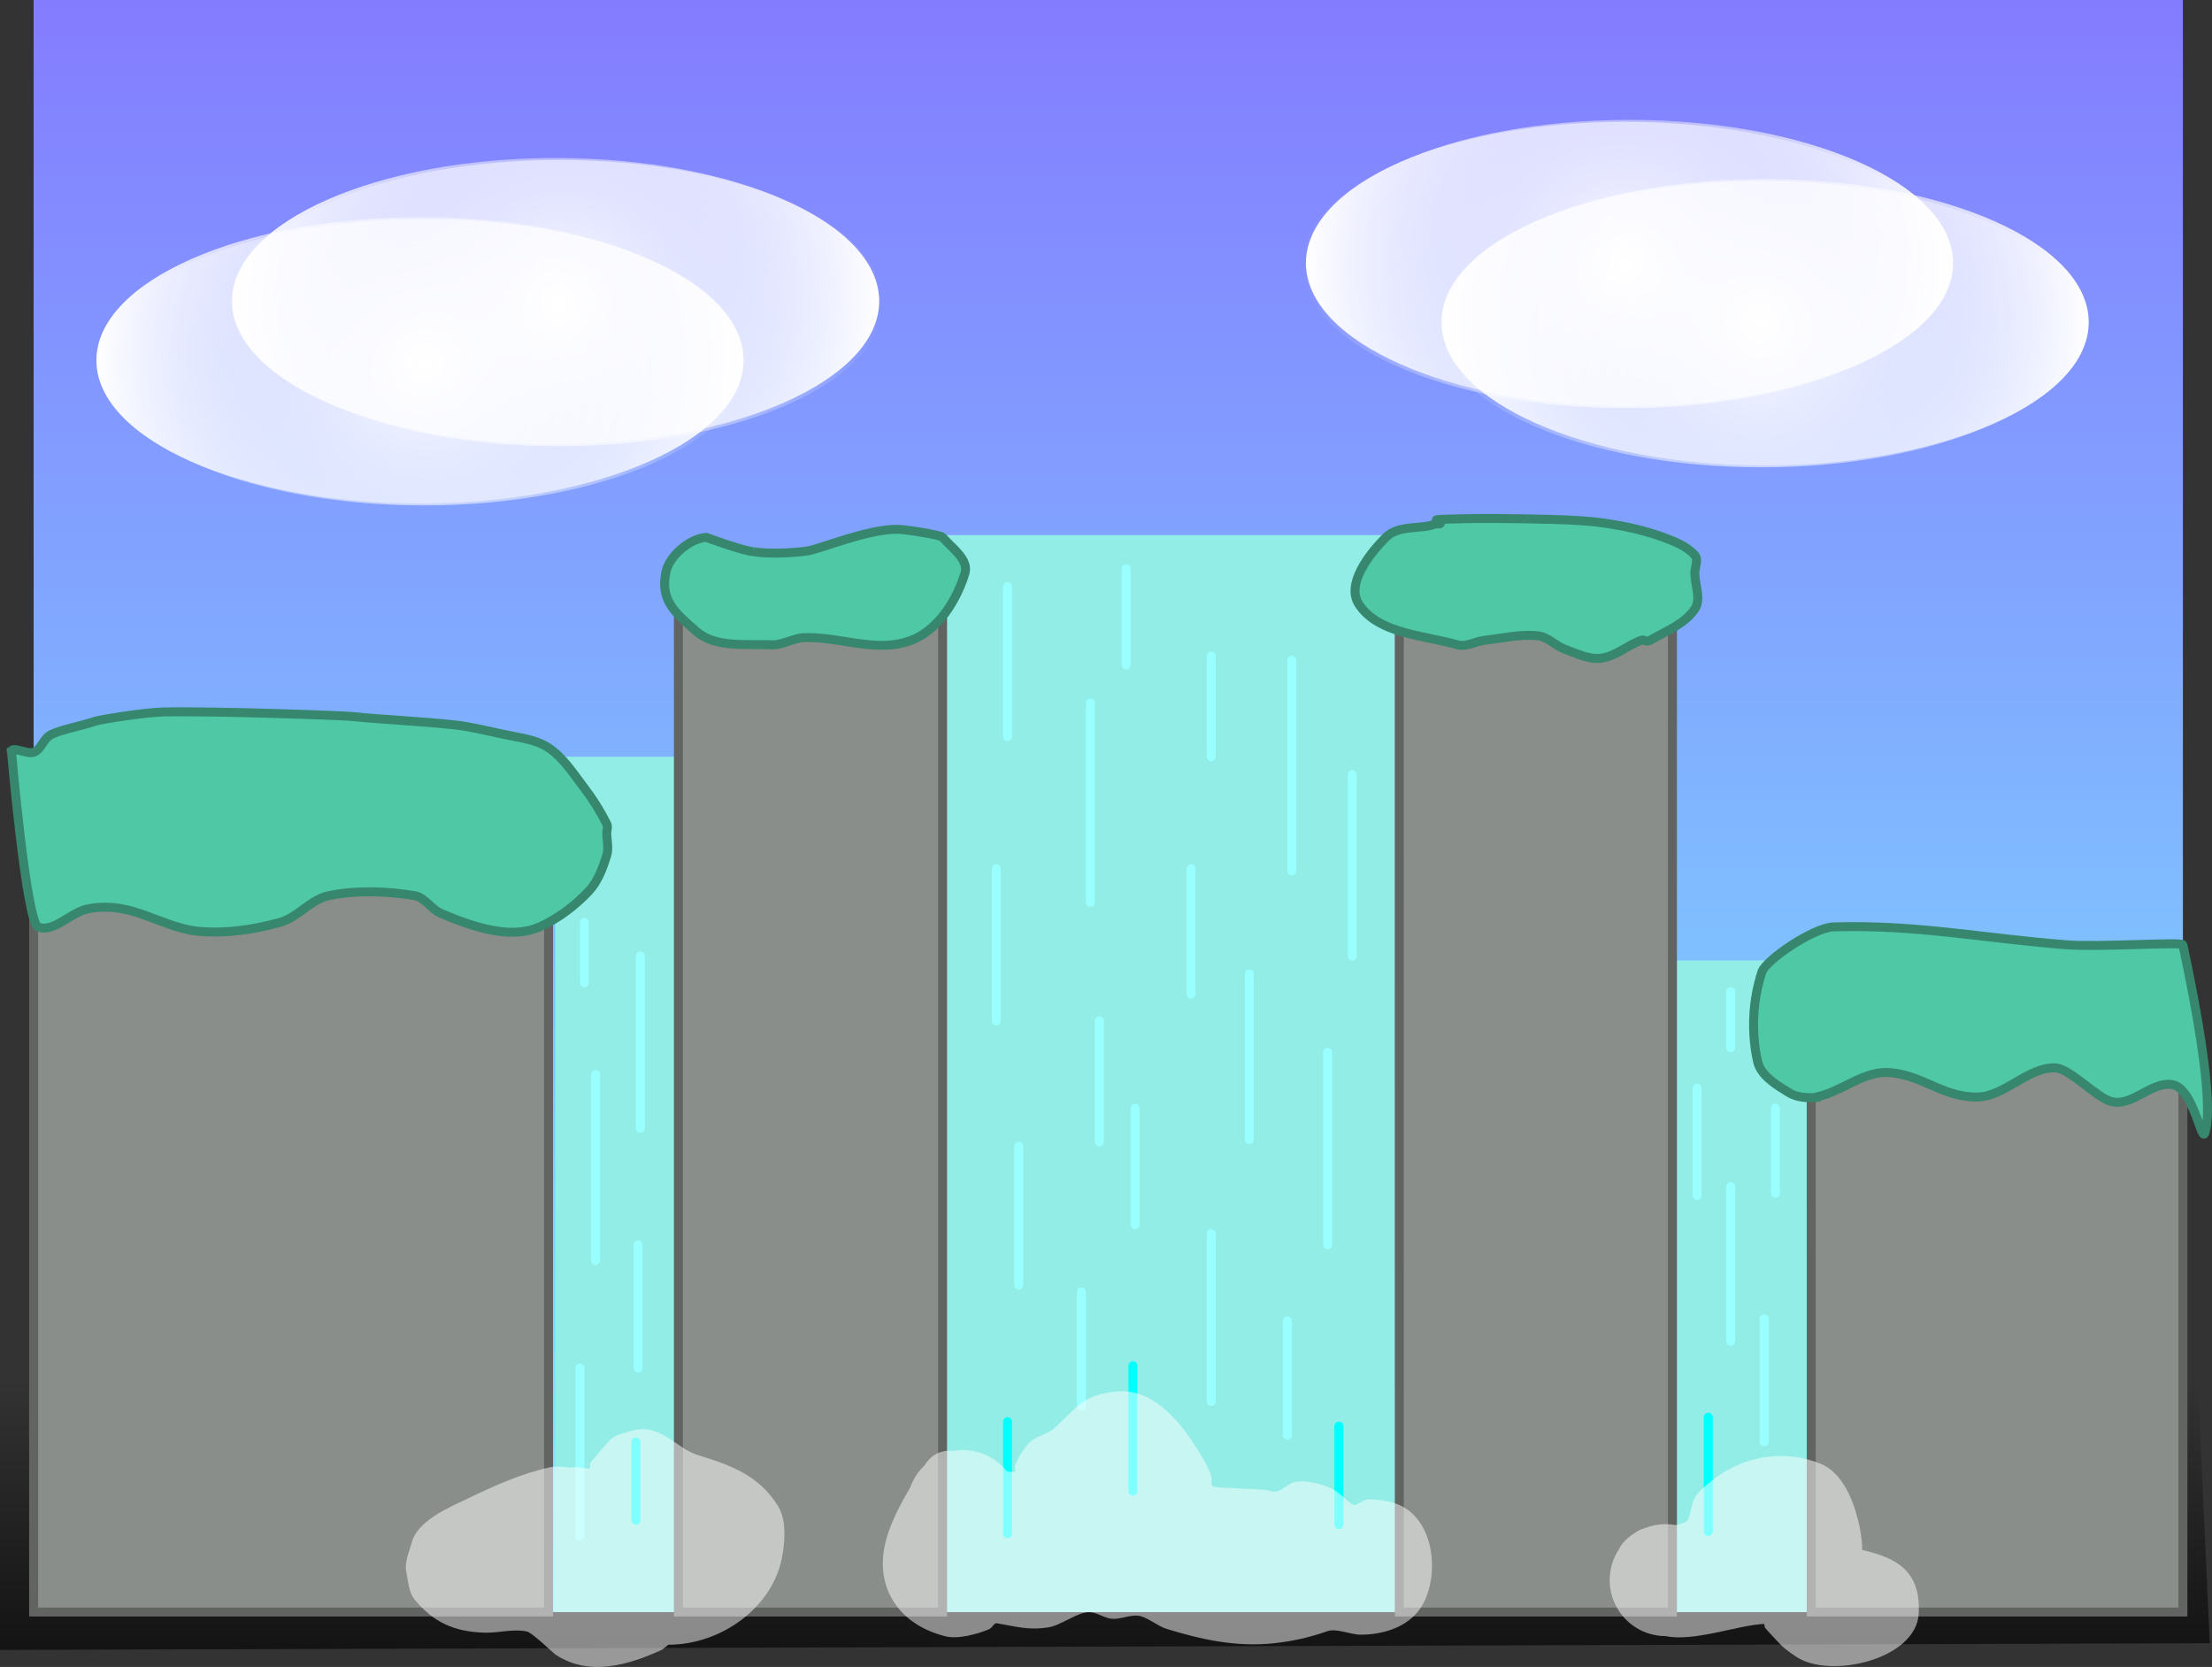 <svg version="1.1" xmlns="http://www.w3.org/2000/svg" xmlns:xlink="http://www.w3.org/1999/xlink" width="494.005" height="372.267" viewBox="0,0,494.005,372.267"><rect x="0" y="0" width="494.005" height="372.267" fill="#333333" stroke="none"/><defs><linearGradient x1="567.9" y1="308.004" x2="567.9" y2="406.004" gradientUnits="userSpaceOnUse" id="color-1"><stop offset="0" stop-color="#000000" stop-opacity="0"/><stop offset="1" stop-color="#000000"/></linearGradient><linearGradient x1="0" y1="0" x2="0" y2="360" gradientUnits="userSpaceOnUse" id="color-2"><stop offset="0" stop-color="#847cff"/><stop offset="1" stop-color="#7ceeff"/></linearGradient><radialGradient cx="116.575" cy="67.261" r="72.267" gradientUnits="userSpaceOnUse" id="color-3"><stop offset="0" stop-color="#ffffff" stop-opacity="0"/><stop offset="1" stop-color="#ffffff"/></radialGradient><radialGradient cx="117.431" cy="67.683" r="72.267" gradientUnits="userSpaceOnUse" id="color-4"><stop offset="0" stop-color="#ffffff"/><stop offset="1" stop-color="#ffffff" stop-opacity="0"/></radialGradient><radialGradient cx="86.289" cy="80.474" r="72.267" gradientUnits="userSpaceOnUse" id="color-5"><stop offset="0" stop-color="#ffffff" stop-opacity="0"/><stop offset="1" stop-color="#ffffff"/></radialGradient><radialGradient cx="87.146" cy="80.896" r="72.267" gradientUnits="userSpaceOnUse" id="color-6"><stop offset="0" stop-color="#ffffff"/><stop offset="1" stop-color="#ffffff" stop-opacity="0"/></radialGradient><radialGradient cx="356.41" cy="58.747" r="72.267" gradientUnits="userSpaceOnUse" id="color-7"><stop offset="0" stop-color="#ffffff" stop-opacity="0"/><stop offset="1" stop-color="#ffffff"/></radialGradient><radialGradient cx="355.554" cy="59.169" r="72.267" gradientUnits="userSpaceOnUse" id="color-8"><stop offset="0" stop-color="#ffffff"/><stop offset="1" stop-color="#ffffff" stop-opacity="0"/></radialGradient><radialGradient cx="386.696" cy="71.96" r="72.267" gradientUnits="userSpaceOnUse" id="color-9"><stop offset="0" stop-color="#ffffff" stop-opacity="0"/><stop offset="1" stop-color="#ffffff"/></radialGradient><radialGradient cx="385.839" cy="72.382" r="72.267" gradientUnits="userSpaceOnUse" id="color-10"><stop offset="0" stop-color="#ffffff"/><stop offset="1" stop-color="#ffffff" stop-opacity="0"/></radialGradient></defs><g transform="translate(7.507,0)"><g data-paper-data="{&quot;isPaintingLayer&quot;:true}" fill-rule="nonzero" stroke-linejoin="miter" stroke-miterlimit="10" stroke-dasharray="" stroke-dashoffset="0" style="mix-blend-mode: normal"><path d="M486.006,366.97l-493.514,1.497c0,-20.154 0,-40.308 0,-60.462h490.881c0.194,6.686 2.633,58.966 2.633,58.966z" data-paper-data="{&quot;origPos&quot;:null,&quot;index&quot;:null}" fill="url(#color-1)" stroke="none" stroke-width="1.228" stroke-linecap="butt"/><path d="M0,0h480v360h-480z" data-paper-data="{&quot;origPos&quot;:null}" fill="url(#color-2)" stroke="none" stroke-width="1" stroke-linecap="butt"/><path d="M366.938,214.5h29v145.5h-29z" fill="#91ede6" stroke="none" stroke-width="0.992" stroke-linecap="butt"/><path d="M116.5,169h27v191h-27z" fill="#91ede6" stroke="none" stroke-width="1" stroke-linecap="butt"/><path d="M203.5,119.5h100.5v240.5h-100.5z" fill="#91ede6" stroke="none" stroke-width="1" stroke-linecap="butt"/><path d="M0,187h115v173h-115z" fill="#8a8e8b" stroke="#626462" stroke-width="2" stroke-linecap="butt"/><path d="M144,135h59v225h-59z" fill="#8a8e8b" stroke="#626462" stroke-width="2" stroke-linecap="butt"/><path d="M397,236h83v124h-83z" fill="#8a8e8b" stroke="#626462" stroke-width="2" stroke-linecap="butt"/><path d="M-5,168c0,-1.587 3.389,0.537 5,0c1.787,-0.596 1.999,-3 4,-4c2.001,-1 6.702,-1.901 10,-3c0.825,-0.275 10.659,-1.911 15,-2c11.986,-0.245 39.984,0.798 42,1c7.98,0.798 16.033,1.081 24,2c1.992,0.23 7.379,1.418 10,2c3.394,0.754 7.107,1.072 10,3c3.336,2.224 5.564,5.815 8,9c1.908,2.495 3.595,5.19 5,8c0.351,0.702 0,1.334 0,2c0,1.665 0.49,3.409 0,5c-0.876,2.847 -1.963,5.827 -4,8c-3.098,3.304 -6.87,6.141 -11,8c-2.75,1.237 -6.012,1.407 -9,1c-4.488,-0.612 -8.826,-2.242 -13,-4c-2.213,-0.932 -3.629,-3.621 -6,-4c-6.248,-1 -12.796,-1.241 -19,0c-4.091,0.818 -6.978,4.89 -11,6c-5.814,1.604 -11.991,2.515 -18,2c-5.879,-0.504 -11.214,-3.843 -17,-5c-2.612,-0.522 -5.393,-0.549 -8,0c-3.814,0.803 -7.617,5.41 -11,4c-2.617,-1.09 -6,-39.413 -6,-40z" data-paper-data="{&quot;origPos&quot;:null}" fill="#4ec8a5" stroke="#36876d" stroke-width="2" stroke-linecap="round"/><path d="M160.8,123.2c2.967,0.539 8.915,0.347 12.2,-0.2c2.806,-0.468 13.14,-4.8 19.8,-4.8c1.665,0 9.683,1.209 10.2,1.8c2.069,2.364 5.915,4.995 5,8c-1.862,6.12 -6.017,12.736 -12,15c-7.792,2.949 -15.673,-0.869 -24,-0.6c-2.105,0.068 -4.896,1.691 -7,1.6c-5.743,-0.25 -12.674,0.785 -17,-3c-4.84,-4.235 -8.061,-6.894 -6.8,-13.2c0.73,-3.651 5.288,-7.514 9,-7.8c0,0 8.258,3.065 10.6,3.2z" data-paper-data="{&quot;origPos&quot;:null}" fill="#4ec8a5" stroke="#36876d" stroke-width="2" stroke-linecap="round"/><path d="M399,245c-2.991,0.354 -5.275,0.062 -7,-1c-2.808,-1.728 -6.285,-3.782 -7,-7c-1.447,-6.51 -1.109,-13.674 1,-20c0.849,-2.547 11.411,-9.857 16,-10c18.354,-0.574 33.692,2.573 52,4c7.334,0.571 25.878,-0.734 26,0c0.219,1.314 7.422,33.175 5,41.65c-0.703,3.65 -2.393,-9.411 -7.25,-10.4c-4.646,-0.933 -9.027,4.989 -13.75,3.75c-3.217,-0.842 -8.967,-7.079 -12.25,-7.5c-6.251,-0.408 -11.495,6.461 -17.75,6.5c-8.033,0.049 -12.483,-5.372 -20.5,-5.5c-5.474,0.128 -10.199,4.551 -15.5,5.5z" data-paper-data="{&quot;origPos&quot;:null}" fill="#4ec8a5" stroke="#36876d" stroke-width="2" stroke-linecap="round"/><path d="M305,137h61v223h-61z" data-paper-data="{&quot;origPos&quot;:null}" fill="#8a8e8b" stroke="#626462" stroke-width="2" stroke-linecap="butt"/><path d="M314,117c0.977,-0.326 -2.08,-0.917 0,-1c8.318,-0.333 16.678,-0.219 25,0c4.34,0.114 8.713,0.314 13,1c4.067,0.651 8.135,1.576 12,3c2.519,0.928 5.232,1.98 7,4c0.877,1.002 0,2.668 0,4c0,2.664 1.478,5.783 0,8c-2.255,3.382 -6.489,4.952 -10,7c-0.878,0.512 -1.229,-0.28 -2,0c-3.082,1.121 -5.743,3.617 -9,4c-2.727,0.321 -5.414,-1.076 -8,-2c-2.104,-0.751 -3.78,-2.753 -6,-3c-3.985,-0.443 -8.015,0.557 -12,1c-2.013,0.224 -4.052,1.556 -6,1c-7.611,-2.175 -17.609,-2.414 -22,-9c-2.984,-4.476 2.196,-11.196 6,-15c2.913,-2.913 8.092,-1.697 11,-3z" data-paper-data="{&quot;origPos&quot;:null}" fill="#4ec8a5" stroke="#36876d" stroke-width="2" stroke-linecap="round"/><path d="M123,219.5v-13.5" fill="none" stroke="#99ffff" stroke-width="2" stroke-linecap="round"/><path d="M135.5,213.5v38.5" fill="none" stroke="#99ffff" stroke-width="2" stroke-linecap="round"/><path d="M125.5,281.5v-41.5" fill="none" stroke="#99ffff" stroke-width="2" stroke-linecap="round"/><path d="M135,305.5v-27.5" fill="none" stroke="#99ffff" stroke-width="2" stroke-linecap="round"/><path d="M122,305.5v37.5" fill="none" stroke="#99ffff" stroke-width="2" stroke-linecap="round"/><path d="M134.5,322v17.5" fill="none" stroke="#00ffff" stroke-width="2" stroke-linecap="round"/><path d="M217.5,131v33.5" fill="none" stroke="#99ffff" stroke-width="2" stroke-linecap="round"/><path d="M236,157v44.5" fill="none" stroke="#99ffff" stroke-width="2" stroke-linecap="round"/><path d="M215,194v34" fill="none" stroke="#99ffff" stroke-width="2" stroke-linecap="round"/><path d="M238,228v27" fill="none" stroke="#99ffff" stroke-width="2" stroke-linecap="round"/><path d="M220,287v-31" fill="none" stroke="#99ffff" stroke-width="2" stroke-linecap="round"/><path d="M234,288.5v25.5" fill="none" stroke="#99ffff" stroke-width="2" stroke-linecap="round"/><path d="M217.5,317.5v25" fill="none" stroke="#00ffff" stroke-width="2" stroke-linecap="round"/><path d="M245.5,305v28" fill="none" stroke="#00ffff" stroke-width="2" stroke-linecap="round"/><path d="M263,313v-37.5" fill="none" stroke="#99ffff" stroke-width="2" stroke-linecap="round"/><path d="M246,273.5v-26" fill="none" stroke="#99ffff" stroke-width="2" stroke-linecap="round"/><path d="M271.5,254.5v-37" fill="none" stroke="#99ffff" stroke-width="2" stroke-linecap="round"/><path d="M258.5,194v28" fill="none" stroke="#99ffff" stroke-width="2" stroke-linecap="round"/><path d="M281,194.5v-47" fill="none" stroke="#99ffff" stroke-width="2" stroke-linecap="round"/><path d="M263,169v-22.5" fill="none" stroke="#99ffff" stroke-width="2" stroke-linecap="round"/><path d="M244,127v21.5" fill="none" stroke="#99ffff" stroke-width="2" stroke-linecap="round"/><path d="M294.5,213.5v-40.5" fill="none" stroke="#99ffff" stroke-width="2" stroke-linecap="round"/><path d="M289,235v43" fill="none" stroke="#99ffff" stroke-width="2" stroke-linecap="round"/><path d="M280,320.5v-25.5" fill="none" stroke="#99ffff" stroke-width="2" stroke-linecap="round"/><path d="M291.5,318.5v22" fill="none" stroke="#00ffff" stroke-width="2" stroke-linecap="round"/><path d="M374,316.5v25.5" fill="none" stroke="#00ffff" stroke-width="2" stroke-linecap="round"/><path d="M386.5,322v-27.5" fill="none" stroke="#99ffff" stroke-width="2" stroke-linecap="round"/><path d="M379,265v34.5" fill="none" stroke="#99ffff" stroke-width="2" stroke-linecap="round"/><path d="M371.5,243v24" fill="none" stroke="#99ffff" stroke-width="2" stroke-linecap="round"/><path d="M389,266.5v-19" fill="none" stroke="#99ffff" stroke-width="2" stroke-linecap="round"/><path d="M379,234v-12.5" fill="none" stroke="#99ffff" stroke-width="2" stroke-linecap="round"/><g data-paper-data="{&quot;index&quot;:null}" stroke="none" stroke-width="0" stroke-linecap="butt"><g><path d="M44.308,67.261c0,-17.66 32.355,-31.976 72.267,-31.976c39.912,0 72.267,14.316 72.267,31.976c0,17.66 -32.355,31.976 -72.267,31.976c-39.912,0 -72.267,-14.316 -72.267,-31.976z" fill="url(#color-3)"/><path d="M45.165,67.683c0,-17.66 32.355,-31.976 72.267,-31.976c39.912,0 72.267,14.316 72.267,31.976c0,17.66 -32.355,31.976 -72.267,31.976c-39.912,0 -72.267,-14.316 -72.267,-31.976z" fill="url(#color-4)"/></g><g><path d="M14.023,80.474c0,-17.66 32.355,-31.976 72.267,-31.976c39.912,0 72.267,14.316 72.267,31.976c0,17.66 -32.355,31.976 -72.267,31.976c-39.912,0 -72.267,-14.316 -72.267,-31.976z" fill="url(#color-5)"/><path d="M14.88,80.896c0,-17.66 32.355,-31.976 72.267,-31.976c39.912,0 72.267,14.316 72.267,31.976c0,17.66 -32.355,31.976 -72.267,31.976c-39.912,0 -72.267,-14.316 -72.267,-31.976z" fill="url(#color-6)"/></g></g><g stroke="none" stroke-width="0" stroke-linecap="butt"><g><path d="M356.41,90.724c-39.912,0 -72.267,-14.316 -72.267,-31.976c0,-17.66 32.355,-31.976 72.267,-31.976c39.912,0 72.267,14.316 72.267,31.976c0,17.66 -32.355,31.976 -72.267,31.976z" fill="url(#color-7)"/><path d="M355.554,91.146c-39.912,0 -72.267,-14.316 -72.267,-31.976c0,-17.66 32.355,-31.976 72.267,-31.976c39.912,0 72.267,14.316 72.267,31.976c0,17.66 -32.355,31.976 -72.267,31.976z" fill="url(#color-8)"/></g><g><path d="M386.696,103.936c-39.912,0 -72.267,-14.316 -72.267,-31.976c0,-17.66 32.355,-31.976 72.267,-31.976c39.912,0 72.267,14.316 72.267,31.976c0,17.66 -32.355,31.976 -72.267,31.976z" fill="url(#color-9)"/><path d="M385.839,104.359c-39.912,0 -72.267,-14.316 -72.267,-31.976c0,-17.66 32.355,-31.976 72.267,-31.976c39.912,0 72.267,14.316 72.267,31.976c0,17.66 -32.355,31.976 -72.267,31.976z" fill="url(#color-10)"/></g></g><path d="M140.37,368.414c-7.346,3.367 -16.262,6.13 -23.829,1.086c-0.464,-0.309 -5.209,-4.895 -6.353,-5.143c-3.112,-0.675 -6.367,0.365 -9.55,0.258c-6.626,-0.222 -11.333,-2.242 -15.553,-7.404c-1.342,-1.642 -1.405,-4.014 -1.847,-6.087c-0.473,-2.221 0.625,-4.51 1.222,-6.701c1.319,-4.843 8.282,-7.744 12.322,-9.685c6.037,-2.901 11.928,-5.591 18.471,-7.045c1.405,-0.312 2.899,-0.133 4.386,0.076c0.454,-0.05 0.915,-0.076 1.383,-0.076c0.994,0 1.961,0.116 2.888,0.335c0.528,-0.069 0.212,-1.088 0.548,-1.502c1.35,-1.67 2.764,-3.288 4.193,-4.891c0.996,-1.118 3.797,-1.817 5.241,-2.184c6.21,-1.577 9.595,4.013 14.434,5.498c7.469,2.292 13.608,4.51 17.866,11.302c1.924,3.07 1.617,7.554 1.075,10.892c-1.92,11.831 -13.747,20.166 -25.513,20.166z" fill-opacity="0.502" fill="#ffffff" stroke="none" stroke-width="0.5" stroke-linecap="butt"/><path d="M219.185,328.619c0.374,-0.123 -0.198,-0.807 -0.068,-1.179c0.513,-1.473 1.864,-3.676 2.903,-4.879c1.784,-2.066 4.183,-1.979 5.997,-3.646c5.153,-4.736 6.263,-7.4 13.776,-8.147c8.45,-0.839 14.519,7.063 18.411,13.376c0.993,1.611 2.299,3.791 2.81,5.635c0.194,0.7 -0.279,1.887 0.402,2.142c1.162,0.436 4.489,0.353 5.441,0.449c2.592,0.262 5.281,0.031 7.736,0.696c1.74,0.471 3.244,-1.636 4.991,-2.08c2.446,-0.621 7.496,0.639 9.645,2.254c0.479,0.36 3.236,2.999 3.792,2.885c1.097,-0.226 1.982,-1.313 3.102,-1.292c2.495,0.046 5.105,0.369 7.337,1.485c7.221,3.61 8.466,14.816 4.963,21.661c-2.625,5.128 -8.619,7.087 -14.055,7.087c-2.259,0 -5.413,-1.496 -7.431,-0.782c-3.892,1.377 -7.879,2.273 -12.03,2.705c-8.249,0.859 -16.02,-0.78 -23.933,-3.241c-2.057,-0.64 -4.324,-2.694 -6.279,-2.913c-2.23,-0.25 -4.364,1.114 -6.604,0.554c-1.451,-0.363 -2.785,-1.315 -4.28,-1.348c-2.732,-0.059 -6.192,2.903 -9.134,3.375c-4.548,0.73 -7.349,-0.196 -11.509,-0.901c-0.715,-0.121 -1.072,1.024 -1.74,1.305c-2.59,1.091 -6.896,2.329 -9.829,1.595c-10.603,-2.651 -16.281,-11.332 -13.027,-22.175c1.125,-3.75 3.191,-7.679 5.175,-10.987c0.662,-1.912 1.775,-3.614 3.212,-4.978c1.747,-2.745 4.026,-3.48 6.45,-3.247c0.7,-0.121 1.419,-0.185 2.154,-0.185c3.962,0 7.493,1.843 9.783,4.718c0.709,0.181 1.332,0.222 1.841,0.055z" fill-opacity="0.502" fill="#ffffff" stroke="none" stroke-width="0.5" stroke-linecap="butt"/><path d="M358.234,341.946c0.576,-0.336 1.171,-0.571 1.776,-0.738c1.389,-0.533 2.897,-0.824 4.474,-0.824c0.745,0 1.475,0.065 2.184,0.19c0.831,-0.126 1.63,-0.345 2.375,-0.749c1.005,-0.544 1.144,-4.668 2.414,-6.065c6.968,-7.665 17.816,-10.925 27.738,-6.814c4.787,1.983 7.143,8.061 8.277,12.587c0.488,1.946 0.767,3.71 0.879,5.745c0.017,0.308 -0.13,0.842 0.171,0.91c7.666,1.732 12.997,4.776 12.473,14.212c-0.568,10.22 -19.867,14.657 -27.377,9.575c-2.044,-1.383 -2.955,-2.015 -4.765,-4.065c-0.713,-0.808 -1.501,-1.552 -2.175,-2.393c-0.191,-0.238 -0.015,-0.874 -0.32,-0.857c-5.942,0.334 -15.605,4.034 -21.874,2.723c-2.387,0 -4.618,-0.669 -6.516,-1.83c-3.589,-2.197 -5.984,-6.153 -5.984,-10.67c0,-2.5 0.734,-4.828 1.998,-6.782c0.771,-1.537 1.966,-2.823 4.252,-4.156z" fill-opacity="0.502" fill="#ffffff" stroke="none" stroke-width="0.5" stroke-linecap="butt"/></g></g></svg>